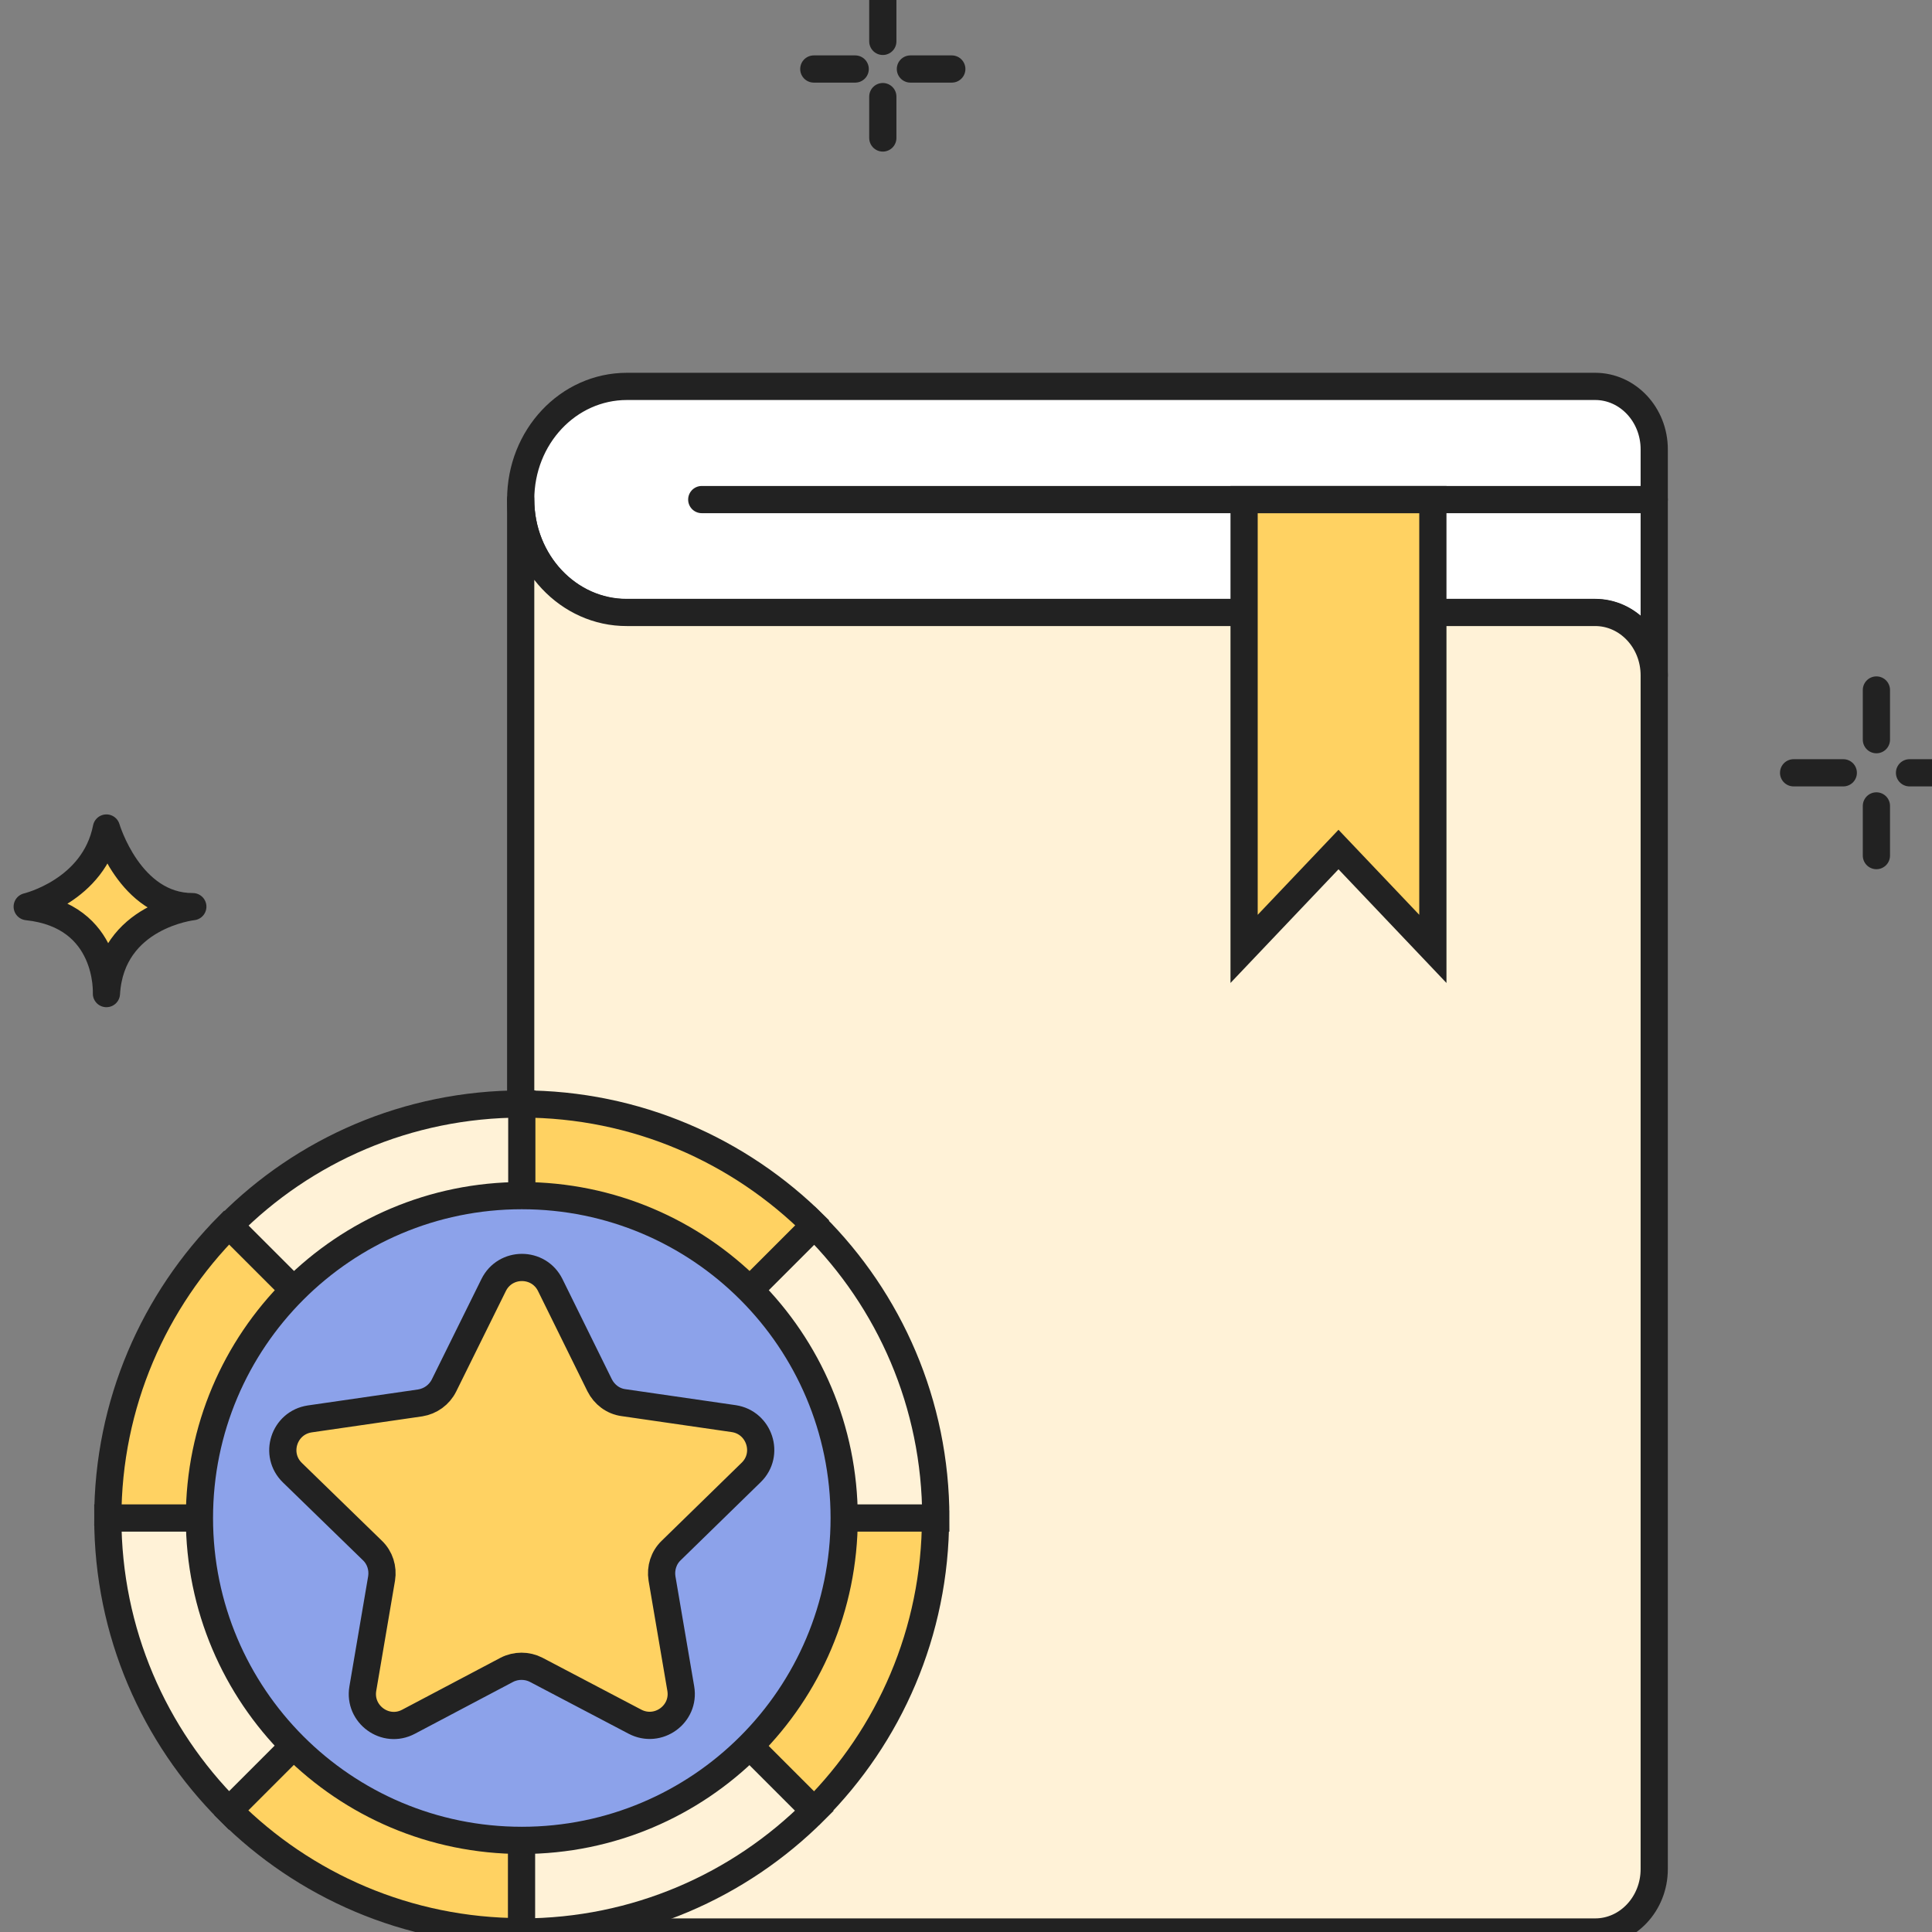 <svg width="71" height="71" viewBox="0 0 71 71" fill="none" xmlns="http://www.w3.org/2000/svg">
<rect x="0" y="0" width="71" height="71" fill="#808080" stroke="none"/>
<g clip-path="url(#clip0)">
<path d="M34.978 2.536H33.457" stroke="#222222" stroke-miterlimit="10" stroke-linecap="round" stroke-linejoin="round"/>
<path d="M31.428 2.536H29.907" stroke="#222222" stroke-miterlimit="10" stroke-linecap="round" stroke-linejoin="round"/>
<path d="M32.443 0V1.521" stroke="#222222" stroke-miterlimit="10" stroke-linecap="round" stroke-linejoin="round"/>
<path d="M32.443 3.55V5.071" stroke="#222222" stroke-miterlimit="10" stroke-linecap="round" stroke-linejoin="round"/>
<path d="M72 28.4H70.174" stroke="#222222" stroke-miterlimit="10" stroke-linecap="round" stroke-linejoin="round"/>
<path d="M67.74 28.4H65.914" stroke="#222222" stroke-miterlimit="10" stroke-linecap="round" stroke-linejoin="round"/>
<path d="M68.957 25.357V27.183" stroke="#222222" stroke-miterlimit="10" stroke-linecap="round" stroke-linejoin="round"/>
<path d="M68.957 29.617V31.443" stroke="#222222" stroke-miterlimit="10" stroke-linecap="round" stroke-linejoin="round"/>
<path d="M1 33.319C1 33.319 3.455 32.741 3.911 30.429C3.911 30.429 4.763 33.329 7.086 33.319C7.086 33.319 4.083 33.644 3.911 36.514C3.911 36.514 4.063 33.644 1 33.319Z" fill="#FFD262" stroke="#222222" stroke-miterlimit="10" stroke-linecap="round" stroke-linejoin="round"/>
<path d="M58.621 22.517H23.04C20.88 22.517 19.135 20.661 19.135 18.359C19.135 16.056 20.88 14.2 23.04 14.2H58.621C59.818 14.2 60.792 15.235 60.792 16.513V24.83C60.792 23.542 59.818 22.517 58.621 22.517Z" fill="white" stroke="#222222" stroke-miterlimit="10" stroke-linecap="round" stroke-linejoin="round"/>
<path d="M19.135 18.359V66.841C19.135 69.134 20.88 71 23.04 71H58.621C59.818 71 60.792 69.965 60.792 68.687V24.82C60.792 23.542 59.818 22.507 58.621 22.507H23.04C20.89 22.517 19.135 20.651 19.135 18.359Z" fill="#FFF2D7" stroke="#222222" stroke-miterlimit="10" stroke-linecap="round" stroke-linejoin="round"/>
<path d="M52.657 34.871L49.189 31.22L45.72 34.871V18.359H52.657V34.871Z" fill="#FFD262" stroke="#222222" stroke-miterlimit="10"/>
<path d="M60.792 18.359H25.789" stroke="#222222" stroke-miterlimit="10" stroke-linecap="round" stroke-linejoin="round"/>
<path d="M19.176 40.571L17.705 42.59L19.176 44.071C22.412 44.071 25.333 45.379 27.453 47.499L29.603 47.702L29.938 45.024C27.179 42.275 23.375 40.571 19.176 40.571Z" fill="#FFD262" stroke="#222222" stroke-miterlimit="10"/>
<path d="M32.291 54.376L30.881 55.786C30.881 59.021 29.572 61.942 27.452 64.062V66.05L29.927 66.537C32.676 63.788 34.38 59.985 34.38 55.776L32.291 54.376Z" fill="#FFD262" stroke="#222222" stroke-miterlimit="10"/>
<path d="M19.176 67.49C15.94 67.49 13.019 66.182 10.899 64.062H8.901L8.414 66.537C11.163 69.286 14.966 70.99 19.176 70.99L20.302 68.921L19.176 67.49Z" fill="#FFD262" stroke="#222222" stroke-miterlimit="10"/>
<path d="M8.414 45.024C5.666 47.783 3.962 51.587 3.962 55.786L6.041 57.013L7.471 55.786C7.471 52.55 8.78 49.629 10.899 47.509L11.072 45.379L8.414 45.024Z" fill="#FFD262" stroke="#222222" stroke-miterlimit="10"/>
<path d="M29.927 66.547C27.179 69.296 23.375 71 19.166 71V67.49C22.401 67.49 25.323 66.182 27.442 64.062L29.927 66.547Z" fill="#FFF2D7" stroke="#222222" stroke-miterlimit="10"/>
<path d="M10.889 64.062L8.414 66.537C5.666 63.788 3.962 59.985 3.962 55.786H7.471C7.461 59.021 8.769 61.942 10.889 64.062Z" fill="#FFF2D7" stroke="#222222" stroke-miterlimit="10"/>
<path d="M19.176 40.571V44.081C15.94 44.081 13.019 45.389 10.899 47.509L8.424 45.034C11.163 42.275 14.967 40.571 19.176 40.571Z" fill="#FFF2D7" stroke="#222222" stroke-miterlimit="10"/>
<path d="M34.39 55.786H30.881C30.881 52.55 29.572 49.629 27.452 47.509L29.927 45.034C32.686 47.783 34.39 51.587 34.39 55.786Z" fill="#FFF2D7" stroke="#222222" stroke-miterlimit="10"/>
<path d="M31.023 55.786C31.023 59.062 29.694 62.024 27.554 64.164C25.414 66.304 22.452 67.633 19.176 67.633C15.9 67.633 12.938 66.304 10.798 64.164C8.658 62.024 7.329 59.062 7.329 55.786C7.329 52.51 8.658 49.548 10.798 47.408C12.938 45.268 15.9 43.939 19.176 43.939C22.452 43.939 25.414 45.268 27.554 47.408C29.694 49.548 31.023 52.51 31.023 55.786Z" fill="#8CA2EA" stroke="#222222" stroke-miterlimit="10"/>
<path d="M27.605 54.112C28.294 53.443 27.909 52.276 26.966 52.134L22.909 51.546C22.533 51.495 22.209 51.252 22.036 50.907L20.221 47.225C19.795 46.363 18.567 46.363 18.141 47.225L16.316 50.917C16.143 51.262 15.819 51.495 15.443 51.556L11.386 52.144C10.433 52.286 10.057 53.453 10.747 54.122L13.689 56.983C13.963 57.246 14.084 57.632 14.023 58.007L13.334 62.054C13.171 62.997 14.165 63.727 15.017 63.271L18.628 61.364C18.963 61.192 19.369 61.192 19.703 61.364L23.334 63.271C24.186 63.717 25.18 62.997 25.018 62.054L24.328 58.007C24.268 57.632 24.389 57.246 24.663 56.983L27.605 54.112Z" fill="#FFD262" stroke="#222222" stroke-miterlimit="10"/>
</g>
<defs>
<clipPath id="clip0">
<rect width="71" height="71" fill="white"/>
</clipPath>
</defs>
</svg>
